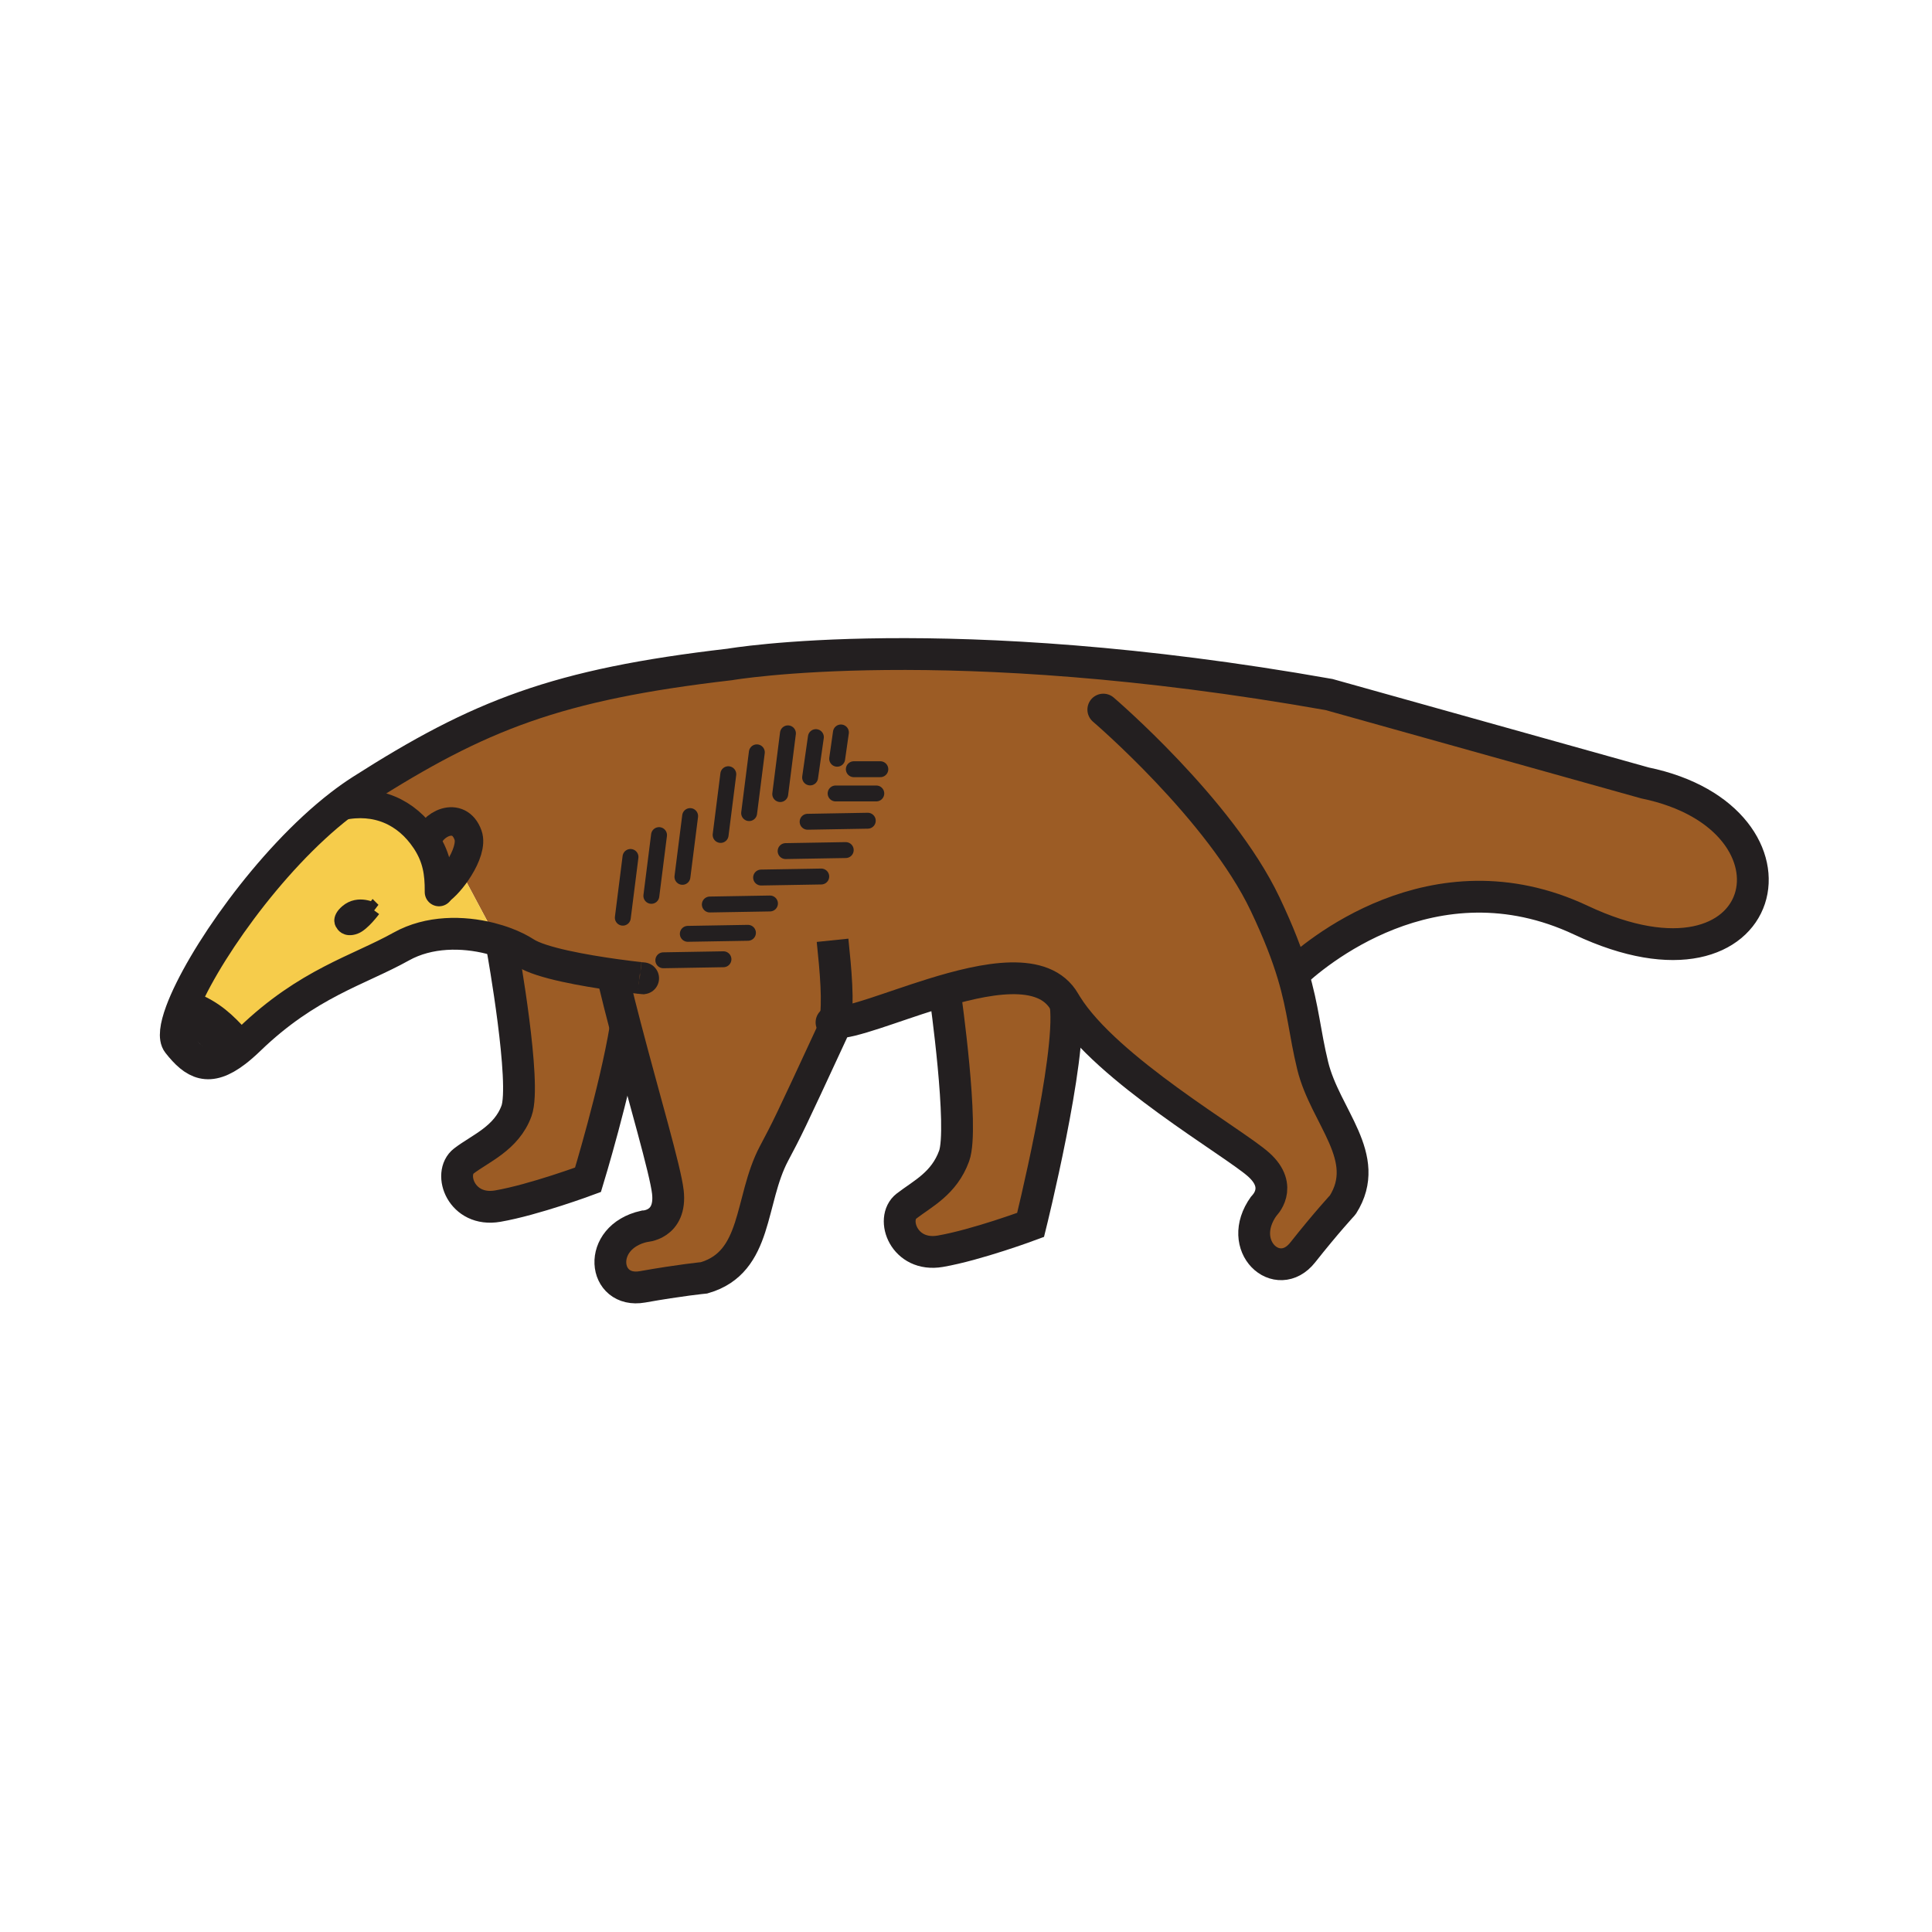 <svg xmlns="http://www.w3.org/2000/svg" width="850.394" height="850.394" viewBox="0 0 850.394 850.394" overflow="visible"><path d="M202.1 382.19c-2.76 4.46-6.3 8.4-8.88 10.06.06-7.97-1-14.59-5.4-21.56 1.83-8.16 14.26-14.13 18.2-3.07 1.36 3.83-.78 9.53-3.92 14.57zM410.24 437.65c23.649-7.36 49.189-12.49 58.29 3.27.279.48.569.96.88 1.45l-.33.21c2.77 23.18-15.45 96.58-15.45 96.58s-23.729 8.83-39.73 11.59c-16.01 2.76-22.08-14.35-14.91-19.87 7.18-5.52 16.56-9.93 20.98-22.07 4.41-12.14-3.87-70.64-3.87-70.64l-5.86-.52z" fill="#9c5c25"/><path d="M281.63 430.46c2.35.26 2.67.26 0 0zm-6.27 21.85c-1.79-6.85-3.53-13.689-5.12-20.319l.41-2.91c-13.14-1.84-32.54-5.2-39.43-9.68-2.33-1.51-5.27-2.98-8.64-4.25-2.14-.81-4.46-1.53-6.9-2.15l2.22-1.18-15.8-29.63c3.14-5.04 5.28-10.74 3.92-14.57-3.94-11.06-16.37-5.09-18.2 3.07-.18-.29-.37-.57-.56-.86-8.37-12.54-21.59-18.36-37.05-15.05l-.33-.43c3.05-2.35 6.11-4.52 9.16-6.47 51.88-33.11 85.98-46.58 162.14-55.41 0 0 95.47-16.56 263.8 13.24l139.069 38.91c76.16 15.73 56.29 100.17-28.14 60.43-65.22-30.69-118.42 15.92-126.771 23.84 4.57 15.25 5.12 25.641 8.66 40.181 5.521 22.62 26.5 40.29 13.25 61.26 0 0-7.18 7.72-17.66 20.97-11.029 13.94-29.8-2.76-17.109-20.42 0 0 8.819-8.28-2.21-18.21-10.84-9.77-67.051-41.95-84.66-70.3-.311-.49-.601-.97-.88-1.45-9.101-15.76-34.641-10.63-58.29-3.27-18.08 5.63-35.05 12.569-42.71 12.489-.3 1.591-.71 2.98-1.24 4.12-19.37 41.83-19.63 42.181-25.64 53.55-10.88 20.601-6.89 47.73-30.72 54.641 0 0-10.49 1.01-27.12 3.97-17.5 3.12-20.47-21.82.74-26.63 0 0 12.09-.34 10.42-15.1-1.089-9.672-10.409-40.992-18.609-72.382z" fill="#9c5c25"/><path d="M187.82 370.69c4.4 6.97 5.46 13.59 5.4 21.56 2.58-1.66 6.12-5.6 8.88-10.06l15.8 29.63-2.22 1.18c-11.92-2.99-26.81-3.22-39.09 3.64-18.77 10.49-41.16 16.11-66.78 40.84-2.18 2.1-4.2 3.859-6.07 5.3l-2.25-3.181c-5.48-5.88-10.02-10.56-19.04-14.069l-2.74-.24c8.49-23.02 38.76-66.71 70.17-90.94l.33.43c15.46-3.31 28.68 2.51 37.05 15.05.19.29.38.57.56.86zm-31.51 37.35c3.38-1.24 8.05-7.56 8.05-7.56s-6.48-3.67-11.67.78c-3.97 3.41-1.84 5.54-1.84 5.54s1.29 2.78 5.46 1.24z" fill="#f6cc4b"/><path d="M270.24 431.99c1.59 6.63 3.33 13.47 5.12 20.319-4.6 27.86-16.54 66.99-16.54 66.99s-23.73 8.82-39.73 11.59c-16.01 2.761-22.08-14.35-14.91-19.87 7.18-5.52 18.77-9.939 23.18-22.079 4.41-12.141-6.07-70.63-6.07-70.63l1.29-3.16c3.37 1.27 6.31 2.74 8.64 4.25 6.89 4.48 26.29 7.84 39.43 9.68l-.41 2.91z" fill="#9c5c25"/><path d="M164.36 400.48s-4.67 6.32-8.05 7.56c-4.17 1.54-5.46-1.24-5.46-1.24s-2.13-2.13 1.84-5.54c5.19-4.45 11.67-.78 11.67-.78z" fill="#231f20"/><g fill="none" stroke="#231f20"><path d="M281.45 430.44c-2.24-.25-6.12-.71-10.8-1.36-13.14-1.84-32.54-5.2-39.43-9.68-2.33-1.51-5.27-2.98-8.64-4.25-2.14-.81-4.46-1.53-6.9-2.15-11.92-2.99-26.81-3.22-39.09 3.64-18.77 10.49-41.16 16.11-66.78 40.84-2.18 2.1-4.2 3.859-6.07 5.3-11.91 9.12-18.24 5.42-25.39-3.641-1.74-2.199-1.11-7.149 1.36-13.85 8.49-23.02 38.76-66.71 70.17-90.94 3.05-2.35 6.11-4.52 9.16-6.47 51.88-33.11 85.98-46.58 162.14-55.41 0 0 95.47-16.56 263.8 13.24l139.069 38.91c76.16 15.73 56.29 100.17-28.14 60.43-65.22-30.69-118.42 15.92-126.771 23.84C568.39 429.6 568 430 568 430" stroke-width="14"/><path d="M281.63 430.46c2.67.26 2.35.26 0 0zM281.63 430.46c-.06 0-.12-.01-.18-.02" stroke-width="14"/><path d="M485.64 312.34s51.4 43.91 71.19 85.54c6.09 12.8 9.8 22.64 12.31 31.01 4.57 15.25 5.12 25.641 8.66 40.181 5.521 22.62 26.5 40.29 13.25 61.26 0 0-7.18 7.72-17.66 20.97-11.029 13.94-29.8-2.76-17.109-20.42 0 0 8.819-8.28-2.21-18.21-10.84-9.77-67.051-41.95-84.66-70.3-.311-.49-.601-.97-.88-1.45-9.101-15.76-34.641-10.63-58.29-3.27-18.08 5.63-35.05 12.569-42.71 12.489-.56-.01-1.07-.06-1.53-.14" stroke-width="14" stroke-linecap="round" stroke-linejoin="round"/><path d="M366.46 413.88c1.35 13.021 2.74 27.601 1.07 36.26-.3 1.591-.71 2.98-1.24 4.12-19.37 41.83-19.63 42.181-25.64 53.55-10.88 20.601-6.89 47.73-30.72 54.641 0 0-10.49 1.01-27.12 3.97-17.5 3.12-20.47-21.82.74-26.63 0 0 12.09-.34 10.42-15.1-1.09-9.671-10.41-40.99-18.61-72.381-1.79-6.85-3.53-13.689-5.12-20.319" stroke-width="14"/><path d="M150.21 354.78c15.46-3.31 28.68 2.51 37.05 15.05.19.29.38.57.56.86 4.4 6.97 5.46 13.59 5.4 21.56v.39" stroke-width="12.542" stroke-linecap="round" stroke-linejoin="round"/><path d="M416.1 438.17s8.28 58.5 3.87 70.64c-4.42 12.141-13.8 16.551-20.98 22.07-7.17 5.521-1.1 22.63 14.91 19.87 16-2.76 39.73-11.59 39.73-11.59s18.22-73.4 15.45-96.58M221.29 418.31s10.48 58.49 6.07 70.63c-4.41 12.14-16 16.56-23.18 22.079-7.17 5.521-1.1 22.631 14.91 19.87 16-2.77 39.73-11.59 39.73-11.59s11.94-39.13 16.54-66.99c0-.02.01-.05.01-.069" stroke-width="14"/><path stroke-width="7" stroke-linecap="round" stroke-linejoin="round" d="M367.81 349.25h17.9M356.58 342.2l2.54-17.75M375.82 338.58h11.67M368.49 333.97l1.65-11.57M335.01 386.26l26.47-.45M345.8 374.62l26.46-.45M355.48 361.71l26.48-.46M317.19 367.51l3.38-26.73M329.74 357.9l3.39-26.75M343.43 349.52l3.39-26.73M291.97 422.68l26.47-.45M302.75 411.04l26.47-.45M312.44 398.13l26.47-.45M274.14 403.93l3.38-26.73M286.7 394.32l3.38-26.74M300.38 385.95l3.39-26.74"/><path d="M82.45 445.53c9.02 3.51 13.56 8.189 19.04 14.069" stroke-width="18.813" stroke-linecap="round" stroke-linejoin="round"/><path d="M164.36 400.48s-6.48-3.67-11.67.78c-3.97 3.41-1.84 5.54-1.84 5.54s1.29 2.78 5.46 1.24c3.38-1.24 8.05-7.56 8.05-7.56z" stroke-width="6.271"/><path d="M187.62 371.94c.04-.42.1-.84.2-1.25 1.83-8.16 14.26-14.13 18.2-3.07 1.36 3.83-.78 9.53-3.92 14.57-2.76 4.46-6.3 8.4-8.88 10.06-.22.16-.43.28-.63.39" stroke-width="12.542"/></g><path fill="none" d="M0 0h850.394v850.394H0z"/></svg>